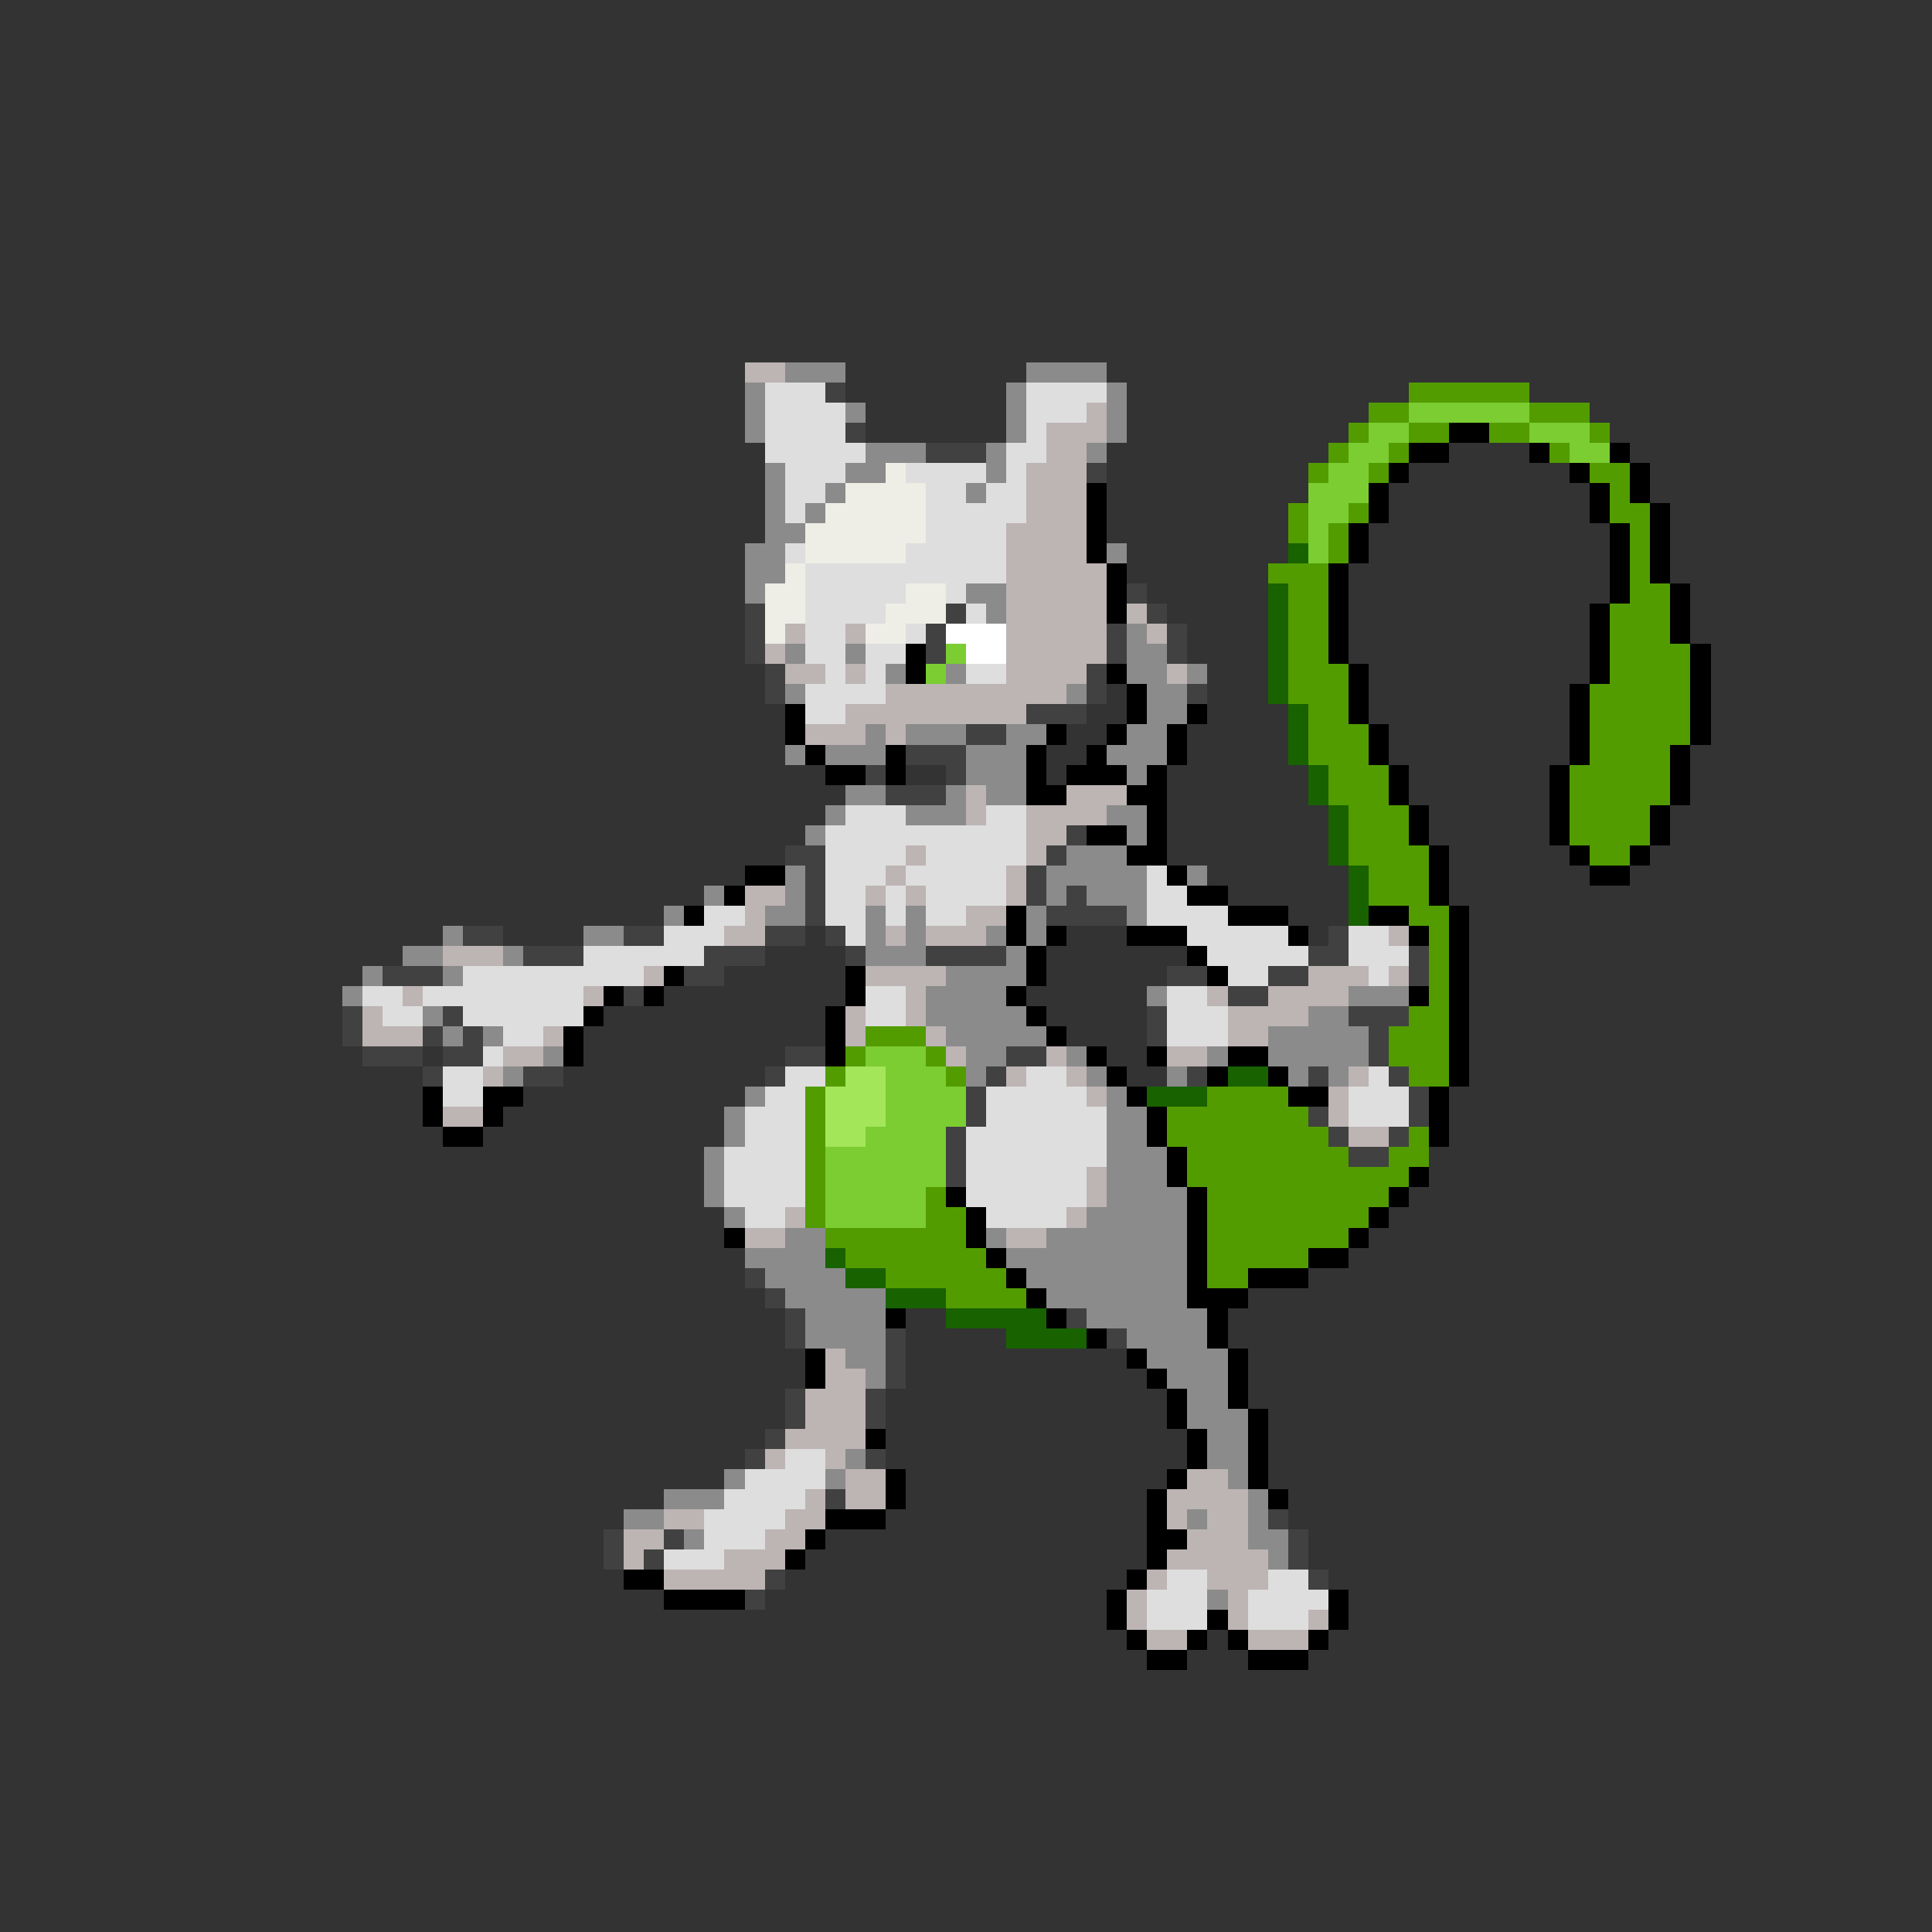 <svg xmlns="http://www.w3.org/2000/svg" viewBox="0 -0.5 96 96" shape-rendering="crispEdges">
<rect x="0" y="-0.5" width="96" height="96" fill="#333333" stroke="none"/>
<path stroke="#bdb4b4" d="M37 18h2M54 20h1M52 21h3M52 22h2M51 23h3M51 24h3M51 25h3M50 26h4M50 27h4M50 28h5M50 29h5M50 30h5M56 30h1M39 31h1M42 31h1M50 31h5M57 31h1M38 32h1M50 32h5M39 33h2M42 33h1M50 33h4M58 33h1M44 34h9M42 35h9M40 36h3M44 36h1M48 39h1M53 39h3M48 40h1M51 40h4M51 41h2M45 42h1M51 42h1M44 43h1M50 43h1M37 44h2M43 44h1M45 44h1M50 44h1M37 45h1M48 45h2M36 46h2M44 46h1M46 46h3M69 46h1M22 47h3M32 48h1M43 48h4M65 48h3M69 48h1M20 49h1M29 49h1M45 49h1M60 49h1M63 49h4M18 50h1M42 50h1M45 50h1M61 50h4M18 51h3M27 51h1M42 51h1M46 51h1M61 51h2M25 52h2M47 52h1M52 52h1M58 52h2M24 53h1M50 53h1M53 53h1M67 53h1M54 54h1M66 54h1M22 55h2M66 55h1M67 56h2M54 58h1M54 59h1M39 60h1M53 60h1M37 61h2M50 61h2M41 67h1M41 68h2M40 69h3M40 70h3M39 71h4M38 72h1M41 72h1M42 73h2M59 73h2M40 74h1M42 74h2M58 74h4M33 75h2M39 75h2M58 75h1M60 75h2M31 76h2M38 76h2M59 76h3M31 77h1M36 77h3M58 77h5M33 78h5M57 78h1M60 78h3M56 79h1M61 79h1M56 80h1M61 80h1M65 80h1M57 81h2M62 81h3" />
<path stroke="#8b8b8b" d="M39 18h3M51 18h4M37 19h1M50 19h1M55 19h1M37 20h1M42 20h1M50 20h1M55 20h1M37 21h1M50 21h1M55 21h1M43 22h3M49 22h1M54 22h1M38 23h1M42 23h2M49 23h1M38 24h1M41 24h1M48 24h1M38 25h1M40 25h1M38 26h2M37 27h2M55 27h1M37 28h2M37 29h1M48 29h2M49 30h1M56 31h1M39 32h1M42 32h1M56 32h2M44 33h1M47 33h1M56 33h2M59 33h1M39 34h1M53 34h1M57 34h2M57 35h2M43 36h1M45 36h3M50 36h2M56 36h2M39 37h1M41 37h3M48 37h3M55 37h3M48 38h3M56 38h1M42 39h2M47 39h1M49 39h2M41 40h1M45 40h3M55 40h2M40 41h1M56 41h1M53 42h3M39 43h1M52 43h5M59 43h1M35 44h1M39 44h1M52 44h1M54 44h3M33 45h1M38 45h2M43 45h1M45 45h1M51 45h1M56 45h1M22 46h1M29 46h2M43 46h1M45 46h1M49 46h1M51 46h1M20 47h2M25 47h1M43 47h3M50 47h1M18 48h1M22 48h1M47 48h4M17 49h1M46 49h4M57 49h1M67 49h3M21 50h1M46 50h5M65 50h2M22 51h1M24 51h1M47 51h5M63 51h5M27 52h1M48 52h2M53 52h1M60 52h1M63 52h5M25 53h1M48 53h1M54 53h1M58 53h1M64 53h1M66 53h1M37 54h1M55 54h1M36 55h1M55 55h2M36 56h1M55 56h2M35 57h1M55 57h3M35 58h1M55 58h3M35 59h1M55 59h4M36 60h1M54 60h5M39 61h2M49 61h1M52 61h7M37 62h4M50 62h9M38 63h4M51 63h8M39 64h5M52 64h7M40 65h4M54 65h6M40 66h4M56 66h4M42 67h2M57 67h4M43 68h1M58 68h3M59 69h2M59 70h3M60 71h2M42 72h1M60 72h2M36 73h1M41 73h1M61 73h1M33 74h3M62 74h1M31 75h2M59 75h1M62 75h1M34 76h1M62 76h2M63 77h1M60 79h1" />
<path stroke="#dedede" d="M38 19h3M51 19h4M38 20h4M51 20h3M38 21h4M51 21h1M38 22h5M50 22h2M39 23h3M45 23h4M50 23h1M39 24h2M46 24h2M49 24h2M39 25h1M46 25h5M46 26h4M39 27h1M45 27h5M40 28h10M40 29h5M47 29h1M40 30h4M48 30h1M40 31h2M45 31h1M40 32h2M43 32h2M41 33h1M43 33h1M48 33h2M40 34h4M40 35h2M42 40h3M49 40h2M41 41h10M41 42h4M46 42h5M41 43h3M45 43h5M57 43h1M41 44h2M44 44h1M46 44h4M57 44h2M35 45h2M41 45h2M44 45h1M46 45h2M57 45h4M33 46h3M42 46h1M59 46h5M67 46h2M29 47h6M60 47h5M67 47h3M23 48h9M61 48h2M68 48h1M18 49h2M21 49h8M43 49h2M58 49h2M19 50h2M23 50h6M43 50h2M58 50h3M25 51h2M58 51h3M24 52h1M22 53h2M39 53h2M51 53h2M68 53h1M22 54h2M38 54h2M49 54h5M67 54h3M37 55h3M49 55h6M67 55h3M37 56h3M48 56h7M36 57h4M48 57h7M36 58h4M48 58h6M36 59h4M48 59h6M37 60h2M49 60h4M39 72h2M37 73h4M36 74h4M35 75h4M35 76h3M33 77h3M58 78h2M63 78h2M57 79h3M62 79h4M57 80h3M62 80h3" />
<path stroke="#414141" d="M41 19h1M42 21h1M46 22h3M54 23h1M56 29h1M37 30h1M47 30h1M57 30h1M37 31h1M46 31h1M55 31h1M58 31h1M37 32h1M46 32h1M55 32h1M58 32h1M38 33h1M54 33h1M38 34h1M54 34h1M59 34h1M51 35h3M48 36h2M45 37h3M43 38h1M47 38h1M44 39h3M53 41h1M39 42h2M52 42h1M40 43h1M51 43h1M40 44h1M51 44h1M53 44h1M40 45h1M52 45h4M23 46h2M31 46h2M38 46h2M41 46h1M66 46h1M26 47h3M35 47h3M42 47h1M46 47h4M65 47h2M70 47h1M19 48h3M34 48h2M58 48h2M63 48h2M70 48h1M31 49h1M61 49h2M17 50h1M22 50h1M57 50h1M67 50h3M17 51h1M21 51h1M23 51h1M57 51h1M68 51h1M18 52h3M22 52h2M39 52h2M50 52h2M68 52h1M21 53h1M26 53h2M38 53h1M49 53h1M59 53h1M65 53h1M69 53h1M48 54h1M70 54h1M48 55h1M65 55h1M70 55h1M47 56h1M66 56h1M69 56h1M47 57h1M67 57h2M47 58h1M37 63h1M38 64h1M39 65h1M53 65h1M39 66h1M44 66h1M55 66h1M44 67h1M44 68h1M39 69h1M43 69h1M39 70h1M43 70h1M38 71h1M37 72h1M43 72h1M41 74h1M63 75h1M30 76h1M33 76h1M64 76h1M30 77h1M32 77h1M64 77h1M38 78h1M65 78h1M37 79h1" />
<path stroke="#529c00" d="M70 19h6M68 20h2M76 20h3M67 21h1M70 21h2M74 21h2M79 21h1M66 22h1M69 22h1M77 22h1M65 23h1M68 23h1M79 23h2M80 24h1M64 25h1M67 25h1M80 25h2M64 26h1M66 26h1M81 26h1M66 27h1M81 27h1M63 28h3M81 28h1M64 29h2M81 29h2M64 30h2M80 30h3M64 31h2M80 31h3M64 32h2M80 32h4M64 33h3M80 33h4M64 34h3M79 34h5M65 35h2M79 35h5M65 36h3M79 36h5M65 37h3M79 37h4M66 38h3M78 38h5M66 39h3M78 39h5M67 40h3M78 40h4M67 41h3M78 41h4M67 42h4M79 42h2M68 43h3M68 44h3M70 45h2M71 46h1M71 47h1M71 48h1M71 49h1M70 50h2M43 51h3M69 51h3M42 52h1M46 52h1M69 52h3M41 53h1M47 53h1M70 53h2M40 54h1M60 54h4M40 55h1M58 55h7M40 56h1M58 56h8M70 56h1M40 57h1M59 57h8M69 57h2M40 58h1M59 58h11M40 59h1M46 59h1M60 59h9M40 60h1M46 60h2M60 60h8M41 61h7M60 61h7M42 62h7M60 62h5M44 63h6M60 63h2M47 64h4" />
<path stroke="#7bcd31" d="M70 20h6M68 21h2M76 21h3M67 22h2M78 22h2M66 23h2M65 24h3M65 25h2M65 26h1M65 27h1M47 32h1M46 33h1M43 52h3M44 53h3M44 54h4M44 55h4M43 56h4M41 57h6M41 58h6M41 59h5M41 60h5" />
<path stroke="#000000" d="M72 21h2M70 22h2M76 22h1M80 22h1M69 23h1M78 23h1M81 23h1M54 24h1M68 24h1M79 24h1M81 24h1M54 25h1M68 25h1M79 25h1M82 25h1M54 26h1M67 26h1M80 26h1M82 26h1M54 27h1M67 27h1M80 27h1M82 27h1M55 28h1M66 28h1M80 28h1M82 28h1M55 29h1M66 29h1M80 29h1M83 29h1M55 30h1M66 30h1M79 30h1M83 30h1M66 31h1M79 31h1M83 31h1M45 32h1M66 32h1M79 32h1M84 32h1M45 33h1M55 33h1M67 33h1M79 33h1M84 33h1M56 34h1M67 34h1M78 34h1M84 34h1M39 35h1M56 35h1M59 35h1M67 35h1M78 35h1M84 35h1M39 36h1M52 36h1M55 36h1M58 36h1M68 36h1M78 36h1M84 36h1M40 37h1M44 37h1M51 37h1M54 37h1M58 37h1M68 37h1M78 37h1M83 37h1M41 38h2M44 38h1M51 38h1M53 38h3M57 38h1M69 38h1M77 38h1M83 38h1M51 39h2M56 39h2M69 39h1M77 39h1M83 39h1M57 40h1M70 40h1M77 40h1M82 40h1M54 41h2M57 41h1M70 41h1M77 41h1M82 41h1M56 42h2M71 42h1M78 42h1M81 42h1M37 43h2M58 43h1M71 43h1M79 43h2M36 44h1M59 44h2M71 44h1M34 45h1M50 45h1M61 45h3M68 45h2M72 45h1M50 46h1M52 46h1M56 46h3M64 46h1M70 46h1M72 46h1M51 47h1M59 47h1M72 47h1M33 48h1M42 48h1M51 48h1M60 48h1M72 48h1M30 49h1M32 49h1M42 49h1M50 49h1M70 49h1M72 49h1M29 50h1M41 50h1M51 50h1M72 50h1M28 51h1M41 51h1M52 51h1M72 51h1M28 52h1M41 52h1M54 52h1M57 52h1M61 52h2M72 52h1M55 53h1M60 53h1M63 53h1M72 53h1M21 54h1M24 54h2M56 54h1M64 54h2M71 54h1M21 55h1M24 55h1M57 55h1M71 55h1M22 56h2M57 56h1M71 56h1M58 57h1M58 58h1M70 58h1M47 59h1M59 59h1M69 59h1M48 60h1M59 60h1M68 60h1M36 61h1M48 61h1M59 61h1M67 61h1M49 62h1M59 62h1M65 62h2M50 63h1M59 63h1M62 63h3M51 64h1M59 64h3M44 65h1M52 65h1M60 65h1M54 66h1M60 66h1M40 67h1M56 67h1M61 67h1M40 68h1M57 68h1M61 68h1M58 69h1M61 69h1M58 70h1M62 70h1M43 71h1M59 71h1M62 71h1M59 72h1M62 72h1M44 73h1M58 73h1M62 73h1M44 74h1M57 74h1M63 74h1M41 75h3M57 75h1M40 76h1M57 76h2M39 77h1M57 77h1M31 78h2M56 78h1M33 79h4M55 79h1M66 79h1M55 80h1M60 80h1M66 80h1M56 81h1M59 81h1M61 81h1M65 81h1M57 82h2M62 82h3" />
<path stroke="#eeeee6" d="M44 23h1M42 24h4M41 25h5M40 26h6M40 27h5M39 28h1M38 29h2M45 29h2M38 30h2M44 30h3M38 31h1M43 31h2" />
<path stroke="#186200" d="M64 27h1M63 29h1M63 30h1M63 31h1M63 32h1M63 33h1M63 34h1M64 35h1M64 36h1M64 37h1M65 38h1M65 39h1M66 40h1M66 41h1M66 42h1M67 43h1M67 44h1M67 45h1M61 53h2M57 54h3M41 62h1M42 63h2M44 64h3M47 65h5M50 66h4" />
<path stroke="#ffffff" d="M47 31h3M48 32h2" />
<path stroke="#a4e65a" d="M42 53h2M41 54h3M41 55h3M41 56h2" />
</svg>